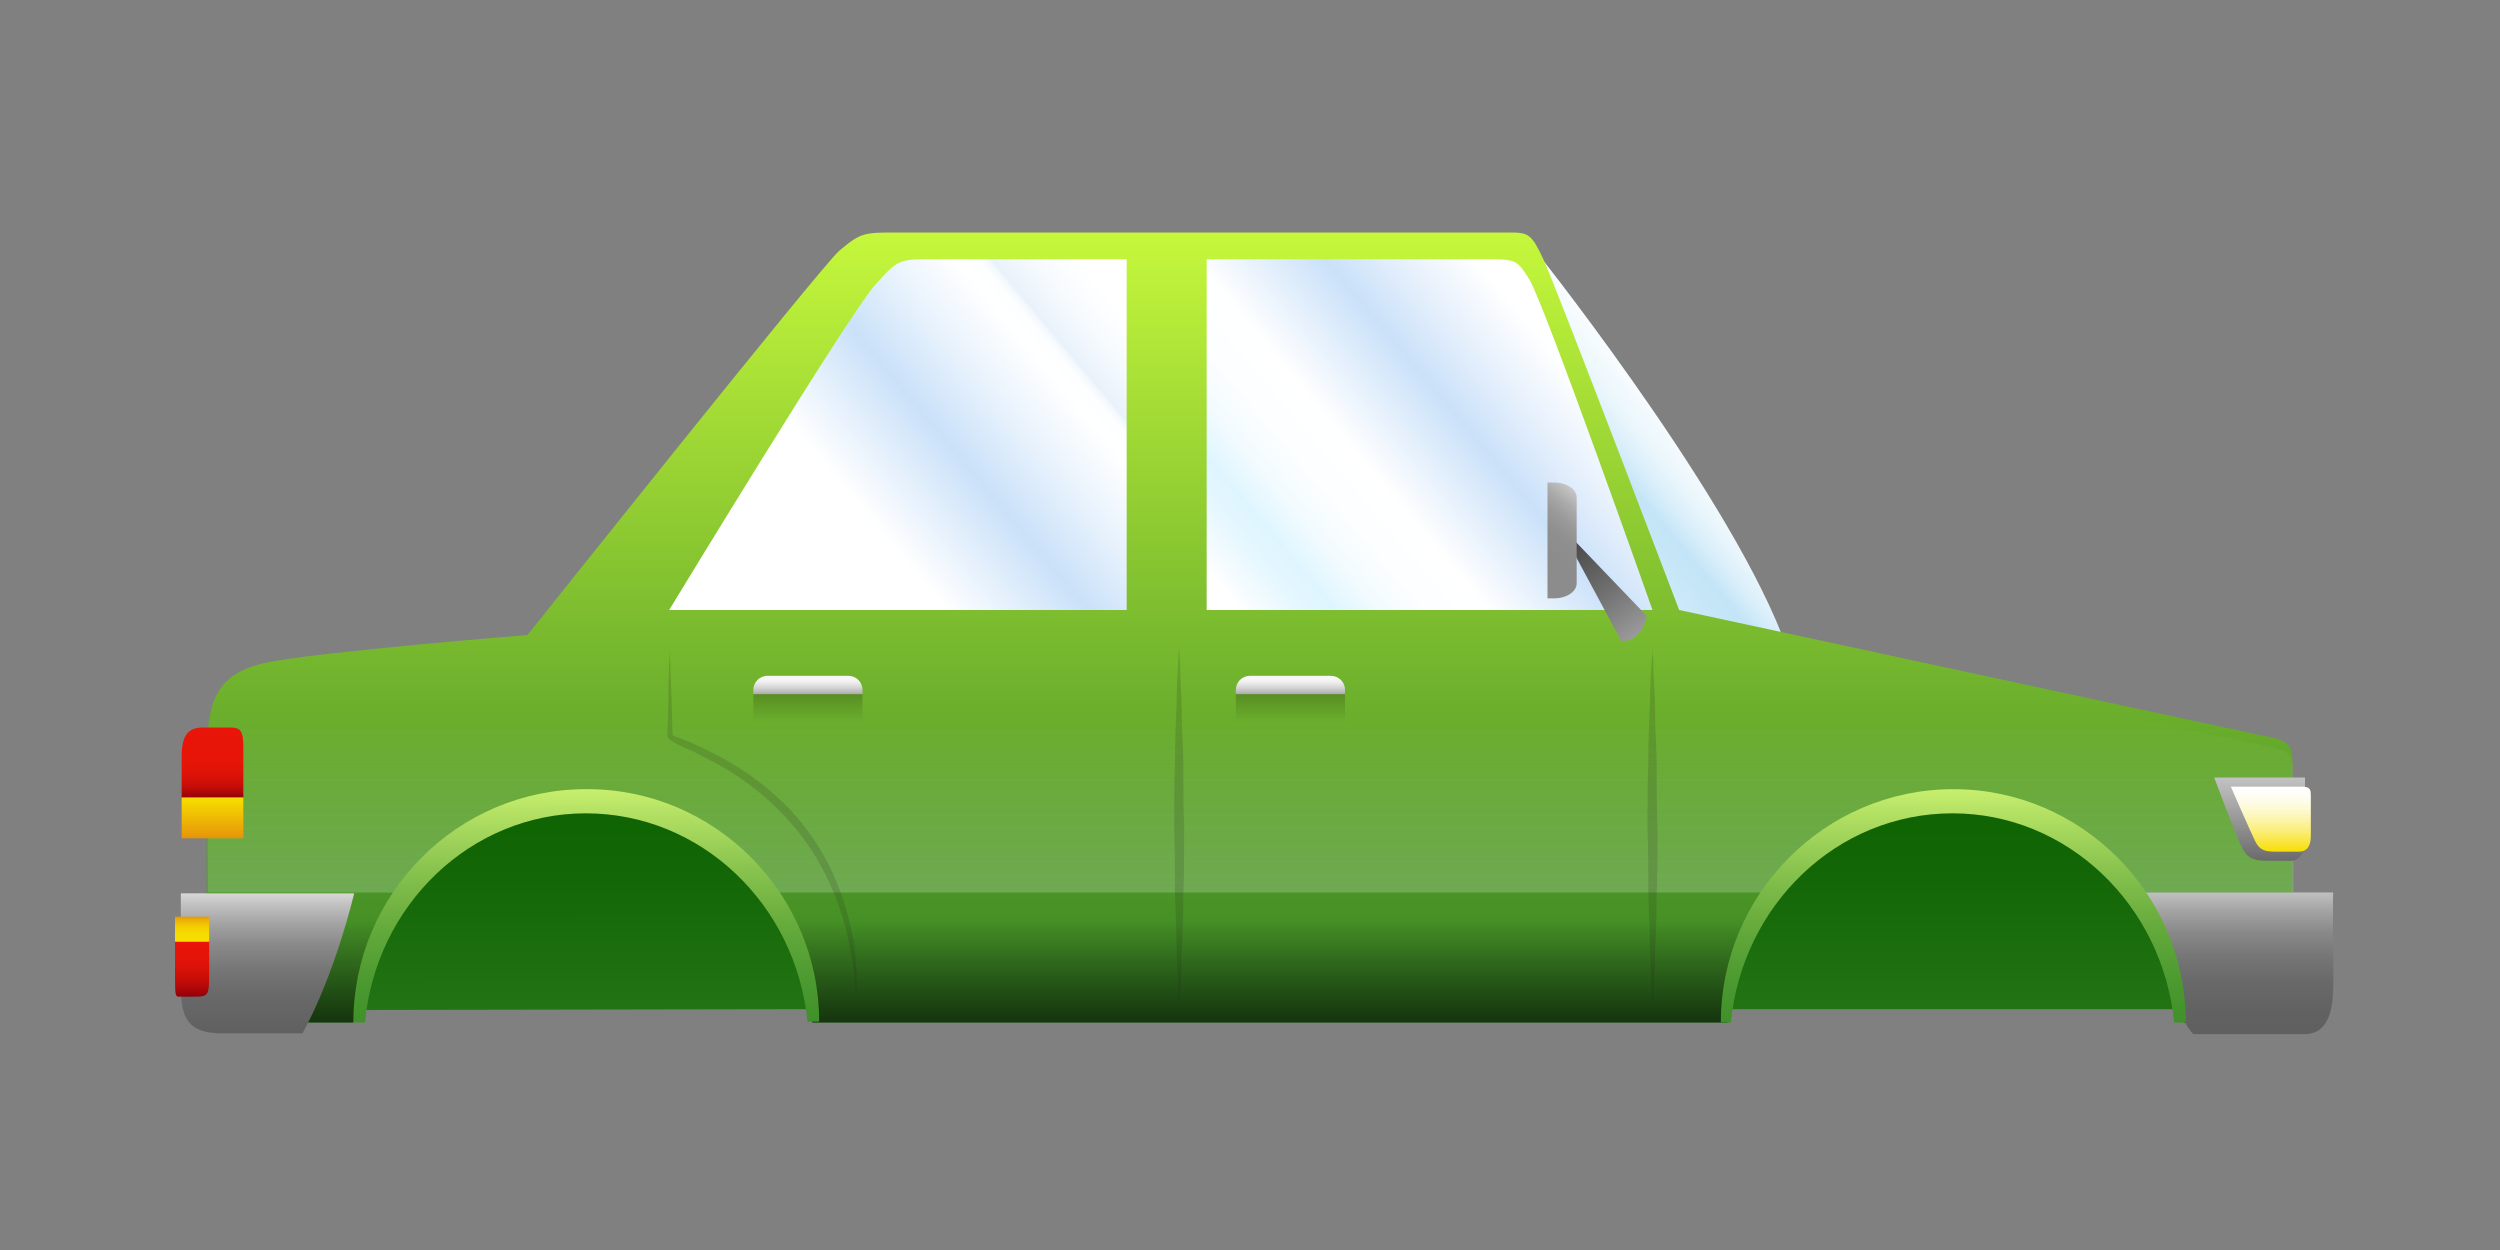 <?xml version="1.0" encoding="utf-8"?>
<!-- Generator: Adobe Illustrator 19.2.1, SVG Export Plug-In . SVG Version: 6.00 Build 0)  -->
<svg version="1.1" id="Layer_1" xmlns="http://www.w3.org/2000/svg" xmlns:xlink="http://www.w3.org/1999/xlink" x="0px" y="0px"
	 viewBox="0 0 300 150" style="enable-background:new 0 0 300 150;" xml:space="preserve">
<rect x="0" y="0" width="300" height="150" fill="#808080" stroke="none"/>
<style type="text/css">
	.st0{fill:url(#SVGID_1_);}
	.st1{fill:url(#SVGID_2_);}
	.st2{fill:url(#SVGID_3_);}
	.st3{opacity:0.2;fill:url(#SVGID_4_);}
	.st4{fill:url(#SVGID_5_);}
	.st5{fill:url(#SVGID_6_);}
	.st6{fill:url(#SVGID_7_);}
	.st7{fill:url(#SVGID_8_);}
	.st8{fill:url(#SVGID_9_);}
	.st9{fill:url(#SVGID_10_);}
	.st10{fill:url(#SVGID_11_);}
	.st11{fill:url(#SVGID_12_);}
	.st12{fill:url(#SVGID_13_);}
	.st13{opacity:0.16;}
	.st14{fill:#1D1D1B;}
	.st15{fill:url(#SVGID_14_);}
	.st16{fill:url(#SVGID_15_);}
	.st17{fill:url(#SVGID_16_);}
	.st18{fill:url(#SVGID_17_);}
	.st19{opacity:0.2;fill:url(#SVGID_18_);}
	.st20{fill:url(#SVGID_19_);}
	.st21{opacity:0.2;fill:url(#SVGID_20_);}
	.st22{fill:url(#SVGID_21_);}
	.st23{fill:url(#SVGID_22_);}
	.st24{fill:url(#SVGID_23_);}
	.st25{fill:url(#SVGID_24_);}
</style>
<g>
	<g>
		<linearGradient id="SVGID_1_" gradientUnits="userSpaceOnUse" x1="178.967" y1="69.084" x2="212.797" y2="40.697">
			<stop  offset="5.650790e-002" style="stop-color:#FFFFFF"/>
			<stop  offset="7.970560e-002" style="stop-color:#FAFDFE"/>
			<stop  offset="0.228" style="stop-color:#DCF0FA"/>
			<stop  offset="0.356" style="stop-color:#CAE8F8"/>
			<stop  offset="0.446" style="stop-color:#C3E5F7"/>
			<stop  offset="0.496" style="stop-color:#D9EEFA"/>
			<stop  offset="0.555" style="stop-color:#EAF6FC"/>
			<stop  offset="0.627" style="stop-color:#F6FBFE"/>
			<stop  offset="0.727" style="stop-color:#FDFEFF"/>
			<stop  offset="0.978" style="stop-color:#FFFFFF"/>
		</linearGradient>
		<path class="st0" d="M183.5,29.1c0,0,23.1,28.8,30.3,47h-29L183.5,29.1z"/>
		<linearGradient id="SVGID_2_" gradientUnits="userSpaceOnUse" x1="150.012" y1="122.699" x2="150.012" y2="27.885">
			<stop  offset="3.015020e-003" style="stop-color:#348223"/>
			<stop  offset="0.485" style="stop-color:#78B92E"/>
			<stop  offset="0.997" style="stop-color:#C5F73B"/>
		</linearGradient>
		<path class="st1" d="M24.8,91.6c0-7.2,0.8-10.7,7.2-12.1c6.4-1.3,31.3-3.3,31.3-3.3S98.5,32,100.7,30.1c2.6-2.2,3-2.2,6.9-2.2
			c0,0,71.9,0,73.6,0c2.2,0,2.6,0.2,4,3.2c1.3,2.7,16.3,42.1,16.3,42.1s68.6,14.8,71.1,15.3c2.5,0.5,2.5,1.5,2.5,3.5
			c0,2,0,30.7,0,30.7h-13.1L259,111h-48.8l-2.9,11.7H97.5l-3.2-10.6H45.9l-3.5,10.6H24.8C24.8,122.7,24.8,98.8,24.8,91.6z"/>
		<linearGradient id="SVGID_3_" gradientUnits="userSpaceOnUse" x1="150.012" y1="146.068" x2="150.012" y2="108.891">
			<stop  offset="0.409" style="stop-color:#000000"/>
			<stop  offset="0.417" style="stop-color:#000000;stop-opacity:0.984"/>
			<stop  offset="0.958" style="stop-color:#000000;stop-opacity:0"/>
		</linearGradient>
		<path class="st2" d="M24.8,107.2c0,7.9,0,15.5,0,15.5h17.6l3.5-10.6h48.4l3.2,10.6h109.8l2.9-11.7H259l3.1,11.7h13.1
			c0,0,0-7.8,0-15.5H24.8z"/>
		<linearGradient id="SVGID_4_" gradientUnits="userSpaceOnUse" x1="150.012" y1="107.112" x2="150.012" y2="68.238">
			<stop  offset="0" style="stop-color:#FFFFFF"/>
			<stop  offset="0.557" style="stop-color:#F7F7F7;stop-opacity:0"/>
		</linearGradient>
		<path class="st3" d="M272.7,89.7c-2.5-0.5-71.1-15.3-71.1-15.3s-15-39.3-16.3-42.1c-1.4-3.1-1.8-3.2-4-3.2c-1.7,0-73.6,0-73.6,0
			c-4,0-4.4,0-6.9,2.2c-2.1,1.9-37.4,46.1-37.4,46.1s-24.8,1.9-31.3,3.3c-6.4,1.3-7.2,4.9-7.2,12.1c0,3.2,0,8,0,14.3h250.3
			c0-7.3,0-12.9,0-13.9C275.2,91.2,275.2,90.2,272.7,89.7z"/>
		<linearGradient id="SVGID_5_" gradientUnits="userSpaceOnUse" x1="32.053" y1="130.6" x2="32.053" y2="101.984">
			<stop  offset="0" style="stop-color:#5E5E5E"/>
			<stop  offset="0.252" style="stop-color:#616161"/>
			<stop  offset="0.392" style="stop-color:#696969"/>
			<stop  offset="0.505" style="stop-color:#777777"/>
			<stop  offset="0.604" style="stop-color:#8A8A8A"/>
			<stop  offset="0.693" style="stop-color:#A4A4A4"/>
			<stop  offset="0.775" style="stop-color:#C3C3C3"/>
			<stop  offset="0.85" style="stop-color:#E7E7E7"/>
			<stop  offset="0.879" style="stop-color:#F7F7F7"/>
		</linearGradient>
		<path class="st4" d="M36.3,124c0,0-5.4,0-9.6,0c-4.2,0-5-1.8-5-5.8c0-4,0-11,0-11h20.8C42.5,107.2,40.3,116.7,36.3,124z"/>
		<g>
			<linearGradient id="SVGID_6_" gradientUnits="userSpaceOnUse" x1="23.072" y1="119.601" x2="23.072" y2="112.967">
				<stop  offset="0" style="stop-color:#910009"/>
				<stop  offset="2.716124e-002" style="stop-color:#970109"/>
				<stop  offset="0.185" style="stop-color:#B40809"/>
				<stop  offset="0.353" style="stop-color:#CB0E08"/>
				<stop  offset="0.533" style="stop-color:#DB1208"/>
				<stop  offset="0.734" style="stop-color:#E51408"/>
				<stop  offset="1" style="stop-color:#E81508"/>
			</linearGradient>
			<path class="st5" d="M25.1,113H21c0,0,0,2.4,0,4.3c0,2.4,0.1,2.3,0.6,2.3c0.5,0,1.4,0,1.8,0c1.7,0,1.7-0.2,1.7-3.2
				C25.1,113.4,25.1,113,25.1,113z"/>
			<linearGradient id="SVGID_7_" gradientUnits="userSpaceOnUse" x1="23.072" y1="112.967" x2="23.072" y2="109.934">
				<stop  offset="3.015020e-003" style="stop-color:#F7DE00"/>
				<stop  offset="0.299" style="stop-color:#F6DB00"/>
				<stop  offset="0.51" style="stop-color:#F4D201"/>
				<stop  offset="0.694" style="stop-color:#F1C203"/>
				<stop  offset="0.862" style="stop-color:#ECAC06"/>
				<stop  offset="1" style="stop-color:#E69409"/>
			</linearGradient>
			<path class="st6" d="M25.1,113c0-1.7,0-3,0-3H21c0,0,0,1.4,0,3H25.1z"/>
		</g>
		<g>
			
				<linearGradient id="SVGID_8_" gradientUnits="userSpaceOnUse" x1="-400.751" y1="-1027.02" x2="-400.751" y2="-1035.445" gradientTransform="matrix(-1 0 0 -1 -375.237 -939.698)">
				<stop  offset="0" style="stop-color:#E81508"/>
				<stop  offset="0.463" style="stop-color:#E61508"/>
				<stop  offset="0.629" style="stop-color:#DF1308"/>
				<stop  offset="0.748" style="stop-color:#D41008"/>
				<stop  offset="0.844" style="stop-color:#C30C08"/>
				<stop  offset="0.925" style="stop-color:#AD0709"/>
				<stop  offset="0.997" style="stop-color:#920009"/>
				<stop  offset="1" style="stop-color:#910009"/>
			</linearGradient>
			<path class="st7" d="M21.8,95.7h7.4c0,0,0-3.9,0-5.9c0-2.1-0.3-2.5-1.6-2.5c-1.3,0-1.9,0-3,0c-1.4,0-2.8,0.2-2.8,3.4
				C21.8,93.9,21.8,95.7,21.8,95.7z"/>
			
				<linearGradient id="SVGID_9_" gradientUnits="userSpaceOnUse" x1="-400.751" y1="-1035.445" x2="-400.751" y2="-1040.335" gradientTransform="matrix(-1 0 0 -1 -375.237 -939.698)">
				<stop  offset="3.015020e-003" style="stop-color:#F7DE00"/>
				<stop  offset="1" style="stop-color:#E69409"/>
			</linearGradient>
			<path class="st8" d="M21.8,95.7c0,1.8,0,4.9,0,4.9h7.4c0,0,0-3.1,0-4.9H21.8z"/>
		</g>
		<g>
			<g>
				
					<linearGradient id="SVGID_10_" gradientUnits="userSpaceOnUse" x1="70.372" y1="133.555" x2="70.372" y2="91.039" gradientTransform="matrix(1 -1.800000e-003 1.800000e-003 1 -0.199 0.149)">
					<stop  offset="3.015020e-003" style="stop-color:#348223"/>
					<stop  offset="0.327" style="stop-color:#217212"/>
					<stop  offset="0.696" style="stop-color:#126605"/>
					<stop  offset="1" style="stop-color:#0D6200"/>
				</linearGradient>
				<path class="st9" d="M70.3,95.4c-15,0-27.1,11.6-27.1,25.8l54.2-0.1C97.5,106.9,85.3,95.4,70.3,95.4z"/>
				
					<linearGradient id="SVGID_11_" gradientUnits="userSpaceOnUse" x1="70.372" y1="92.922" x2="70.372" y2="128.771" gradientTransform="matrix(1 -1.800000e-003 1.800000e-003 1 -0.199 0.149)">
					<stop  offset="3.015020e-003" style="stop-color:#D4F774"/>
					<stop  offset="0.151" style="stop-color:#AEDD61"/>
					<stop  offset="0.339" style="stop-color:#84C04C"/>
					<stop  offset="0.523" style="stop-color:#63A93B"/>
					<stop  offset="0.698" style="stop-color:#4B9930"/>
					<stop  offset="0.861" style="stop-color:#3D8F28"/>
					<stop  offset="1" style="stop-color:#388C26"/>
				</linearGradient>
				<path class="st10" d="M43.8,122.7c1.3-14.1,12.7-25.1,26.5-25.1c13.8,0,25.2,10.9,26.6,25l1.4,0c0,0,0,0,0,0
					c0-15.4-12.6-28-28-27.9c-15.4,0-27.9,12.6-27.9,28c0,0,0,0,0,0L43.8,122.7z"/>
			</g>
		</g>
		<linearGradient id="SVGID_12_" gradientUnits="userSpaceOnUse" x1="145.485" y1="74.052" x2="187.889" y2="38.471">
			<stop  offset="5.650790e-002" style="stop-color:#FFFFFF"/>
			<stop  offset="8.364039e-002" style="stop-color:#F7FCFF"/>
			<stop  offset="0.16" style="stop-color:#E5F7FF"/>
			<stop  offset="0.214" style="stop-color:#DEF5FF"/>
			<stop  offset="0.23" style="stop-color:#E3F7FF"/>
			<stop  offset="0.293" style="stop-color:#F3FBFF"/>
			<stop  offset="0.365" style="stop-color:#FCFEFF"/>
			<stop  offset="0.466" style="stop-color:#FFFFFF"/>
			<stop  offset="0.686" style="stop-color:#CAE1F9"/>
			<stop  offset="0.799" style="stop-color:#E4EFFC"/>
			<stop  offset="0.936" style="stop-color:#FFFFFF"/>
		</linearGradient>
		<path class="st11" d="M144.8,31.1v42.1h53.5c0,0-13.1-37.1-14.8-39.7c-1.5-2.4-1.6-2.4-5.6-2.4C173.1,31.1,144.8,31.1,144.8,31.1z
			"/>
		<linearGradient id="SVGID_13_" gradientUnits="userSpaceOnUse" x1="86.9" y1="81.414" x2="139.868" y2="36.968">
			<stop  offset="0.371" style="stop-color:#FFFFFF"/>
			<stop  offset="0.56" style="stop-color:#CAE1F9"/>
			<stop  offset="0.685" style="stop-color:#EBF4FD"/>
			<stop  offset="0.776" style="stop-color:#FFFFFF"/>
			<stop  offset="0.804" style="stop-color:#FDFEFF"/>
			<stop  offset="0.815" style="stop-color:#F6FAFD"/>
			<stop  offset="0.822" style="stop-color:#EBF3FB"/>
			<stop  offset="0.823" style="stop-color:#E9F2FB"/>
			<stop  offset="0.883" style="stop-color:#F7FBFE"/>
			<stop  offset="0.937" style="stop-color:#FFFFFF"/>
		</linearGradient>
		<path class="st12" d="M135.2,31.1v42.1H80.3c0,0,21.5-35.4,24.7-39c2.8-3.1,2.8-3.1,7.2-3.1C114.8,31.1,135.2,31.1,135.2,31.1z"/>
		<g class="st13">
			<path class="st14" d="M80.3,75.7c0,0,0,0.9,0.1,2.3c0,1.5,0.1,3.6,0.2,6.2c0,1.3,0.1,2.7,0.1,4.1c0,0.2,0-0.1,0-0.1
				c0,0,0.1,0.1,0.2,0.1c0.1,0.1,0.3,0.2,0.5,0.2c0.3,0.1,0.7,0.3,1,0.4c0.7,0.3,1.4,0.6,2.2,1c2.9,1.4,5.9,3.2,8.5,5.6
				c2.6,2.3,4.7,5.1,6.2,8c1.5,2.9,2.4,5.8,2.9,8.3c0.5,2.5,0.6,4.7,0.6,6.2c0,0.7,0,1.3,0,1.7c0,0.4,0,0.6,0,0.6s0-0.9-0.2-2.3
				c-0.1-1.5-0.4-3.6-1-6.1c-0.6-2.5-1.6-5.3-3.1-8c-1.5-2.8-3.6-5.4-6.1-7.7c-2.5-2.3-5.3-4.1-8.2-5.5c-0.7-0.4-1.4-0.7-2.1-1
				c-0.4-0.2-0.7-0.3-1-0.5c-0.2-0.1-0.3-0.2-0.5-0.3c-0.1-0.1-0.2-0.1-0.3-0.2c0,0-0.2-0.3-0.2-0.3l0,0c0,0,0-0.2,0-0.1l0,0l0-0.1
				c0-1.5,0.1-2.9,0.1-4.1c0-2.6,0.1-4.7,0.2-6.2C80.3,76.5,80.3,75.7,80.3,75.7z"/>
		</g>
		<g class="st13">
			<path class="st14" d="M141.5,77.6c0,0,0,0.7,0.1,1.9c0,1.2,0.1,2.9,0.2,4.9c0,2,0.1,4.4,0.2,7c0,2.6,0,5.3,0.1,8
				c0,2.7,0,5.4-0.1,8c0,2.6-0.1,4.9-0.2,7c0,2-0.1,3.7-0.2,4.9c-0.1,1.2-0.1,1.9-0.1,1.9s0-0.7-0.1-1.9c0-1.2-0.1-2.9-0.2-4.9
				c0-2-0.1-4.4-0.2-7c0-2.6,0-5.3-0.1-8c0-2.7,0-5.4,0.1-8c0-2.6,0.1-4.9,0.2-7c0-2,0.1-3.7,0.2-4.9
				C141.4,78.3,141.5,77.6,141.5,77.6z"/>
		</g>
		<g class="st13">
			<path class="st14" d="M198.3,77.6c0,0,0,0.7,0.1,1.9c0,1.2,0.1,2.9,0.2,4.9c0,2,0.1,4.4,0.2,7c0,2.6,0,5.3,0.1,8
				c0,2.7,0,5.4-0.1,8c0,2.6-0.1,4.9-0.2,7c0,2-0.1,3.7-0.2,4.9c-0.1,1.2-0.1,1.9-0.1,1.9s0-0.7-0.1-1.9c0-1.2-0.1-2.9-0.2-4.9
				c0-2-0.1-4.4-0.2-7c0-2.6,0-5.3-0.1-8c0-2.7,0-5.4,0.1-8c0-2.6,0.1-4.9,0.2-7c0-2,0.1-3.7,0.2-4.9
				C198.3,78.3,198.3,77.6,198.3,77.6z"/>
		</g>
		<linearGradient id="SVGID_14_" gradientUnits="userSpaceOnUse" x1="267.359" y1="128.866" x2="267.359" y2="100.549">
			<stop  offset="0" style="stop-color:#5E5E5E"/>
			<stop  offset="0.252" style="stop-color:#616161"/>
			<stop  offset="0.392" style="stop-color:#696969"/>
			<stop  offset="0.505" style="stop-color:#777777"/>
			<stop  offset="0.604" style="stop-color:#8A8A8A"/>
			<stop  offset="0.693" style="stop-color:#A4A4A4"/>
			<stop  offset="0.775" style="stop-color:#C3C3C3"/>
			<stop  offset="0.85" style="stop-color:#E7E7E7"/>
			<stop  offset="0.879" style="stop-color:#F7F7F7"/>
		</linearGradient>
		<path class="st15" d="M280,107.1c-0.1,0,0,5.8,0,10.3c0,2.5,0,6.7-3.5,6.7c-3.8,0-12.1,0-13.2,0c-1.1,0-8.6-17-8.6-17
			S280.1,107.1,280,107.1z"/>
		<g>
			<linearGradient id="SVGID_15_" gradientUnits="userSpaceOnUse" x1="204.361" y1="86.94" x2="186.179" y2="61.848">
				<stop  offset="0" style="stop-color:#F7F7F7"/>
				<stop  offset="0.321" style="stop-color:#B0B0B0"/>
				<stop  offset="0.642" style="stop-color:#6F6F6F"/>
				<stop  offset="0.875" style="stop-color:#474747"/>
				<stop  offset="0.995" style="stop-color:#383838"/>
			</linearGradient>
			<path class="st16" d="M188.3,65.3l6.3,11.7c0,0,2.5,0,3-3.1l-9.3-9.7V65.3z"/>
			<linearGradient id="SVGID_16_" gradientUnits="userSpaceOnUse" x1="181.03" y1="71.909" x2="191.948" y2="58.579">
				<stop  offset="0.429" style="stop-color:#8C8C8C"/>
				<stop  offset="0.566" style="stop-color:#8F8F8F"/>
				<stop  offset="0.672" style="stop-color:#999999"/>
				<stop  offset="0.768" style="stop-color:#AAAAAA"/>
				<stop  offset="0.858" style="stop-color:#C1C1C1"/>
				<stop  offset="0.943" style="stop-color:#DFDFDF"/>
				<stop  offset="1" style="stop-color:#F7F7F7"/>
			</linearGradient>
			<path class="st17" d="M185.7,71.8h0.8c1.5,0,2.7-0.8,2.7-1.8V59.7c0-1-1.2-1.8-2.7-1.8h-0.8V71.8z"/>
		</g>
		<g>
			<linearGradient id="SVGID_17_" gradientUnits="userSpaceOnUse" x1="96.96" y1="86.753" x2="96.96" y2="81.236">
				<stop  offset="0.297" style="stop-color:#333333"/>
				<stop  offset="0.475" style="stop-color:#787878"/>
				<stop  offset="0.636" style="stop-color:#AFAFAF"/>
				<stop  offset="0.774" style="stop-color:#D6D6D6"/>
				<stop  offset="0.883" style="stop-color:#EEEEEE"/>
				<stop  offset="0.95" style="stop-color:#F7F7F7"/>
			</linearGradient>
			<path class="st18" d="M103.5,83.3v-0.5c0-1-0.8-1.7-1.7-1.7h-9.7c-1,0-1.7,0.8-1.7,1.7v0.5H103.5z"/>
			<linearGradient id="SVGID_18_" gradientUnits="userSpaceOnUse" x1="96.96" y1="86.524" x2="96.96" y2="83.256">
				<stop  offset="0" style="stop-color:#000000;stop-opacity:0"/>
				<stop  offset="0.858" style="stop-color:#000000;stop-opacity:0.858"/>
				<stop  offset="1" style="stop-color:#000000"/>
			</linearGradient>
			<rect x="90.4" y="83.3" class="st19" width="13.1" height="3.3"/>
		</g>
		<g>
			<linearGradient id="SVGID_19_" gradientUnits="userSpaceOnUse" x1="154.86" y1="86.753" x2="154.86" y2="81.236">
				<stop  offset="0.297" style="stop-color:#333333"/>
				<stop  offset="0.475" style="stop-color:#787878"/>
				<stop  offset="0.636" style="stop-color:#AFAFAF"/>
				<stop  offset="0.774" style="stop-color:#D6D6D6"/>
				<stop  offset="0.883" style="stop-color:#EEEEEE"/>
				<stop  offset="0.95" style="stop-color:#F7F7F7"/>
			</linearGradient>
			<path class="st20" d="M161.4,83.3v-0.5c0-1-0.8-1.7-1.7-1.7H150c-1,0-1.7,0.8-1.7,1.7v0.5H161.4z"/>
			<linearGradient id="SVGID_20_" gradientUnits="userSpaceOnUse" x1="154.86" y1="86.524" x2="154.86" y2="83.256">
				<stop  offset="0" style="stop-color:#000000;stop-opacity:0"/>
				<stop  offset="0.858" style="stop-color:#000000;stop-opacity:0.858"/>
				<stop  offset="1" style="stop-color:#000000"/>
			</linearGradient>
			<rect x="148.3" y="83.3" class="st21" width="13.1" height="3.3"/>
		</g>
		<linearGradient id="SVGID_21_" gradientUnits="userSpaceOnUse" x1="271.188" y1="109.254" x2="271.188" y2="85.982">
			<stop  offset="0" style="stop-color:#333333"/>
			<stop  offset="0.154" style="stop-color:#555555"/>
			<stop  offset="0.566" style="stop-color:#ACACAC"/>
			<stop  offset="0.857" style="stop-color:#E2E2E2"/>
			<stop  offset="0.997" style="stop-color:#F7F7F7"/>
		</linearGradient>
		<path class="st22" d="M276.6,93.3h-10.9c0,0,2.5,6.7,3.2,8.1c0.6,1.4,1.3,1.9,3.1,1.9c1.8,0,1.8,0,2.8,0c1,0,1.8-0.7,1.8-2.7
			S276.6,93.3,276.6,93.3z"/>
		<linearGradient id="SVGID_22_" gradientUnits="userSpaceOnUse" x1="272.504" y1="102.275" x2="272.504" y2="94.415">
			<stop  offset="3.015020e-003" style="stop-color:#F7DE00"/>
			<stop  offset="0.167" style="stop-color:#F9E641"/>
			<stop  offset="0.331" style="stop-color:#FBEE7A"/>
			<stop  offset="0.491" style="stop-color:#FCF4AA"/>
			<stop  offset="0.641" style="stop-color:#FDF9CF"/>
			<stop  offset="0.78" style="stop-color:#FEFCE9"/>
			<stop  offset="0.904" style="stop-color:#FFFEF9"/>
			<stop  offset="1" style="stop-color:#FFFFFF"/>
		</linearGradient>
		<path class="st23" d="M276.3,94.4c-1,0-8.6,0-8.6,0s2.4,5.5,2.9,6.5c0.5,1,1,1.3,2.4,1.3c1.4,0,2.2,0,2.9,0c0.8,0,1.4-0.5,1.4-1.9
			c0-1,0-3.3,0-4.8C277.3,94.9,277.3,94.4,276.3,94.4z"/>
		<g>
			<g>
				<linearGradient id="SVGID_23_" gradientUnits="userSpaceOnUse" x1="234.258" y1="133.575" x2="234.258" y2="91.062">
					<stop  offset="3.015020e-003" style="stop-color:#348223"/>
					<stop  offset="0.327" style="stop-color:#217212"/>
					<stop  offset="0.696" style="stop-color:#126605"/>
					<stop  offset="1" style="stop-color:#0D6200"/>
				</linearGradient>
				<path class="st24" d="M234.3,95.4c-15,0-27.1,11.6-27.1,25.7h54.2C261.4,107,249.2,95.4,234.3,95.4z"/>
				<linearGradient id="SVGID_24_" gradientUnits="userSpaceOnUse" x1="234.258" y1="92.945" x2="234.258" y2="128.792">
					<stop  offset="3.015020e-003" style="stop-color:#D4F774"/>
					<stop  offset="0.151" style="stop-color:#AEDD61"/>
					<stop  offset="0.339" style="stop-color:#84C04C"/>
					<stop  offset="0.523" style="stop-color:#63A93B"/>
					<stop  offset="0.698" style="stop-color:#4B9930"/>
					<stop  offset="0.861" style="stop-color:#3D8F28"/>
					<stop  offset="1" style="stop-color:#388C26"/>
				</linearGradient>
				<path class="st25" d="M207.7,122.7c1.4-14.1,12.7-25.1,26.6-25.1c13.8,0,25.2,11,26.6,25.1h1.4c0,0,0,0,0,0
					c0-15.4-12.5-28-27.9-28c-15.4,0-27.9,12.6-27.9,28c0,0,0,0,0,0H207.7z"/>
			</g>
		</g>
	</g>
</g>
</svg>
